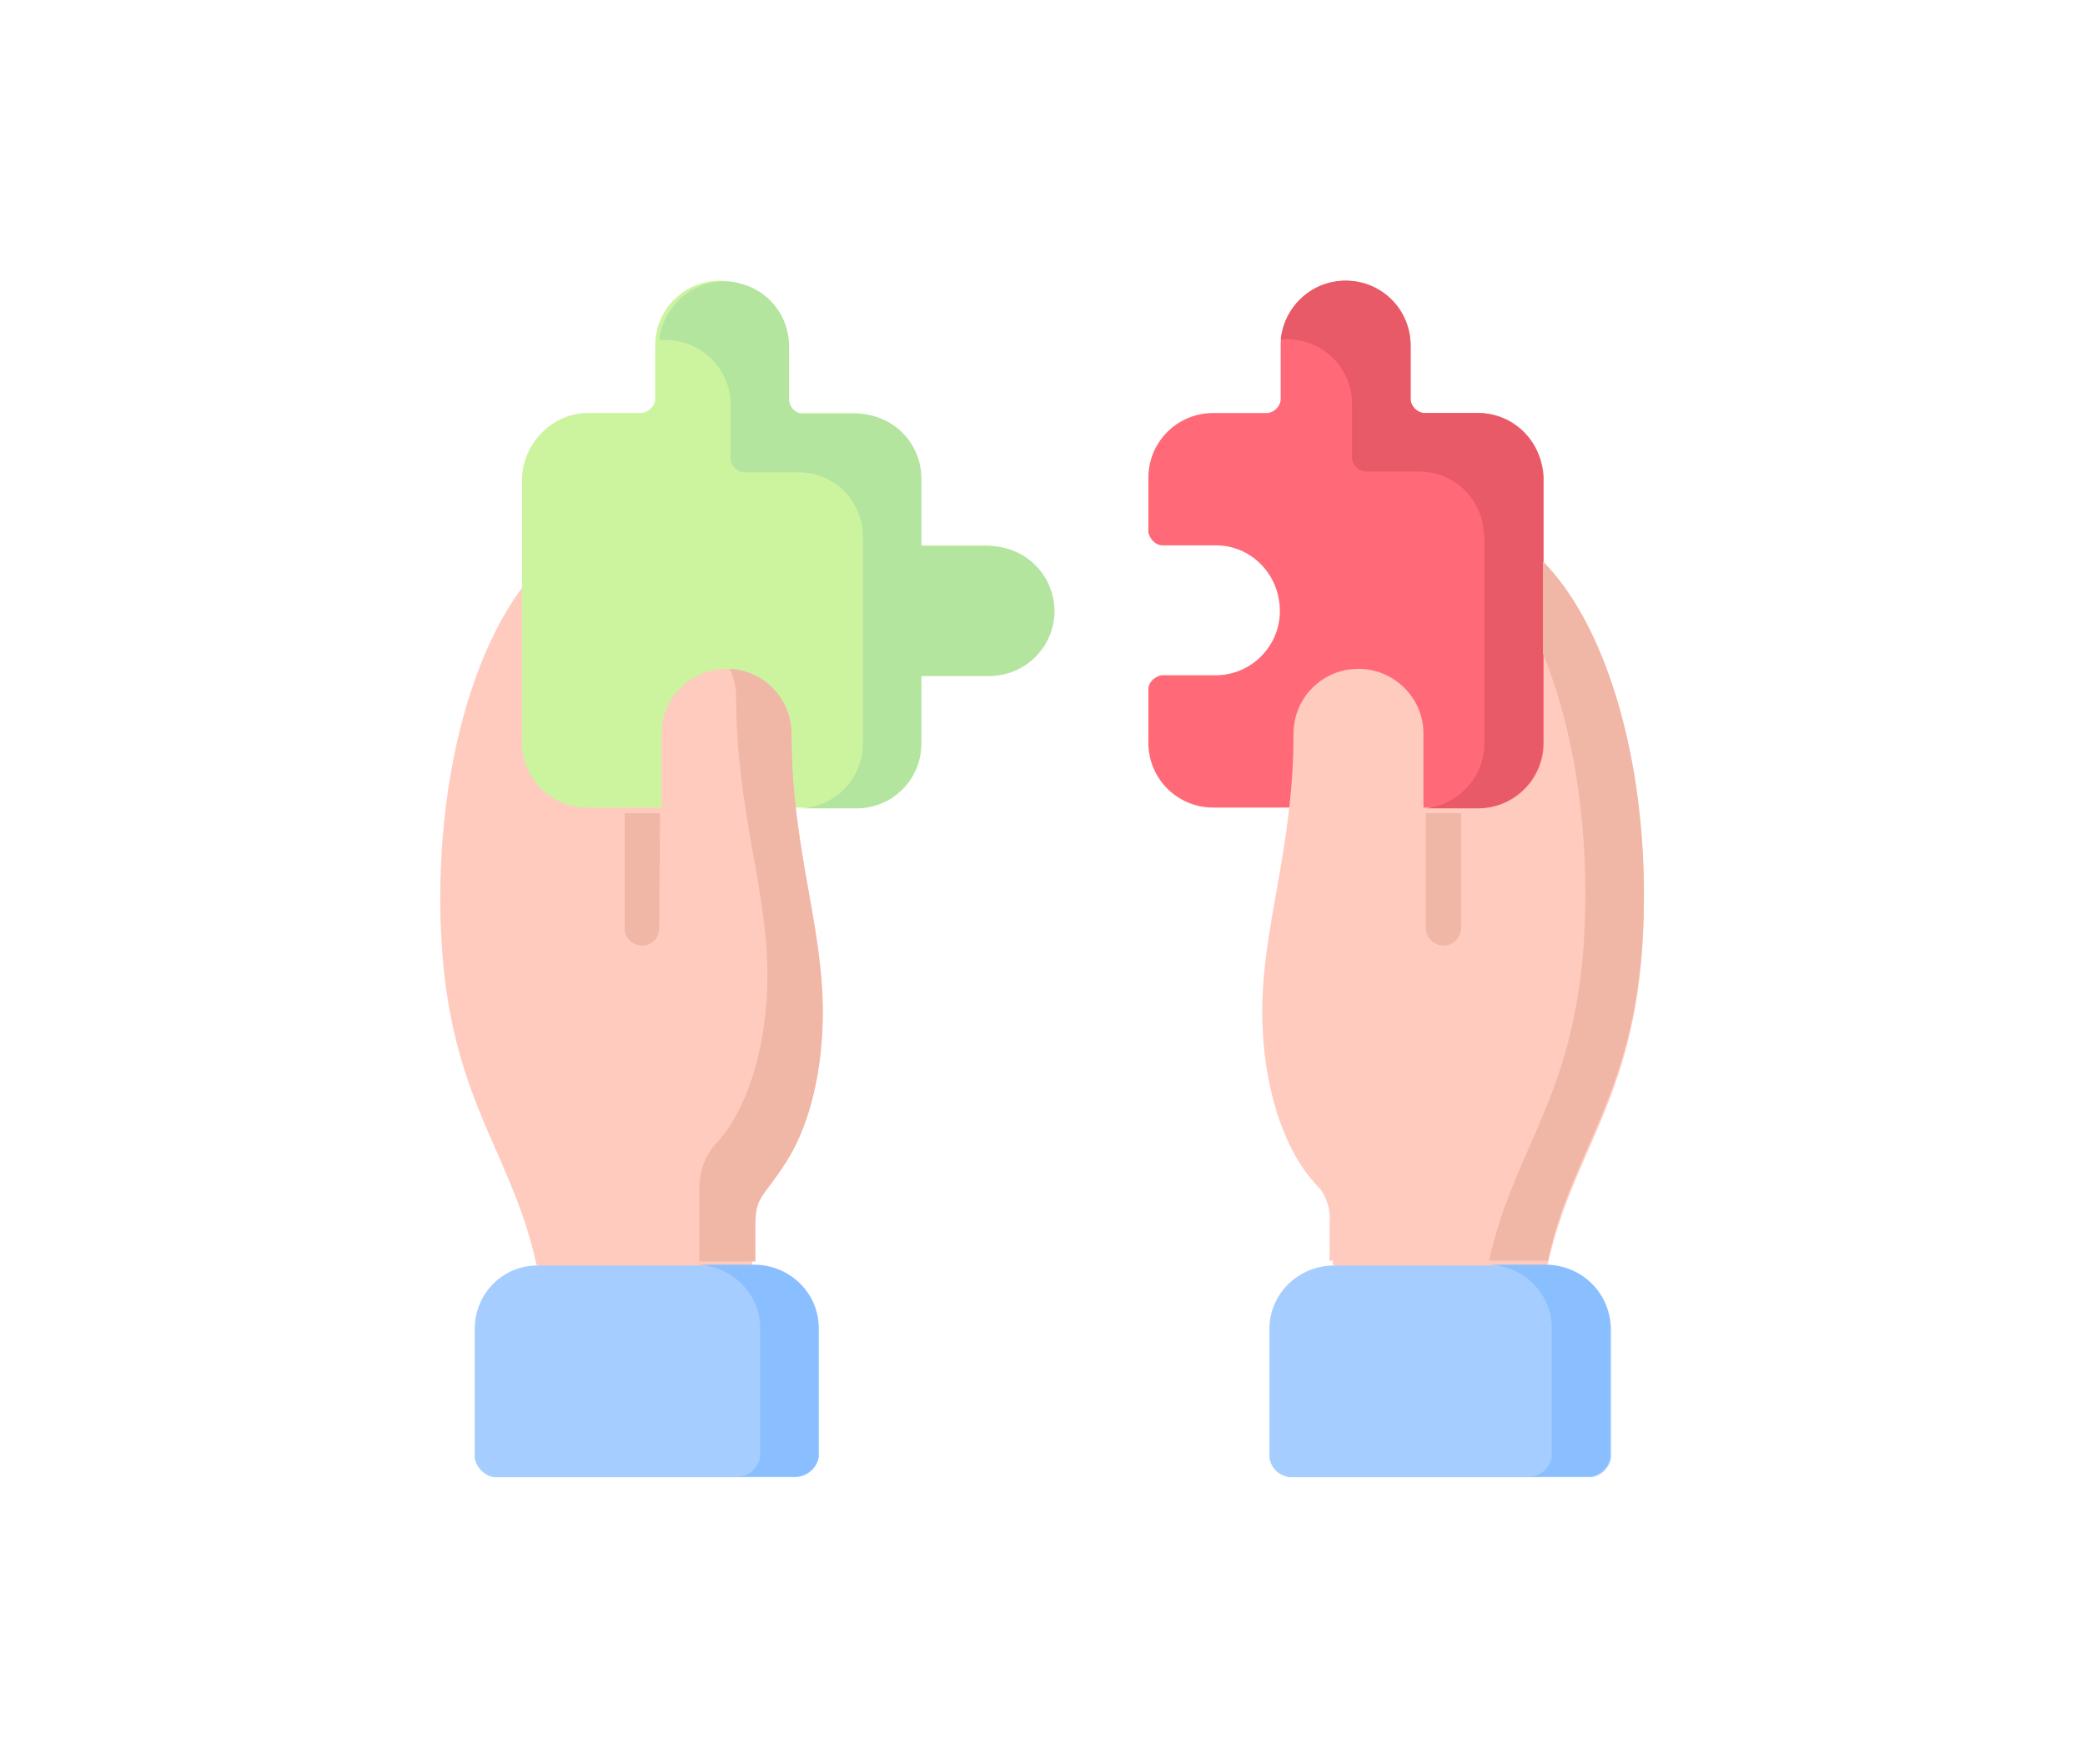 <?xml version="1.0" encoding="utf-8"?>
<!-- Generator: Adobe Illustrator 25.2.3, SVG Export Plug-In . SVG Version: 6.00 Build 0)  -->
<svg version="1.1" id="Layer_1" xmlns="http://www.w3.org/2000/svg" xmlns:xlink="http://www.w3.org/1999/xlink" x="0px" y="0px"
	 viewBox="0 0 260 220" style="enable-background:new 0 0 260 220;" xml:space="preserve">
<style type="text/css">
	.st0{fill-rule:evenodd;clip-rule:evenodd;fill:#FFCBBE;}
	.st1{fill-rule:evenodd;clip-rule:evenodd;fill:#CCF49F;}
	.st2{fill-rule:evenodd;clip-rule:evenodd;fill:#FF6978;}
	.st3{fill-rule:evenodd;clip-rule:evenodd;fill:#A5CDFF;}
	.st4{fill:#F0B6A6;}
	.st5{fill-rule:evenodd;clip-rule:evenodd;fill:#F0B6A6;}
	.st6{fill-rule:evenodd;clip-rule:evenodd;fill:#B3E59F;}
	.st7{fill-rule:evenodd;clip-rule:evenodd;fill:#E85A68;}
	.st8{fill-rule:evenodd;clip-rule:evenodd;fill:#8ABFFF;}
</style>
<g transform="translate(-15411 -6075)">
	<g transform="translate(0 0)">
		<path class="st0" d="M15501.3,6158.9c4.5,0,8.1,3.6,8.1,8.1c0,14.3,3.9,23.8,3.9,34.7c0,10.6-3.5,19.5-8.5,22.8v8.2l-13.5,5.9
			l-13.4-5.9c-3.3-15.2-12-21.4-12-45.7c0-25.4,10-46.1,22.3-46.1c1.7,0,3.4,0.4,4.9,1.1v24.9
			C15493.2,6162.5,15496.9,6158.9,15501.3,6158.9z"/>
		<path class="st1" d="M15484.3,6126.5h6.8c0.8-0.2,1.5-0.8,1.6-1.6v-6.8c0-4.5,3.6-8.1,8.1-8.1c4.5,0,8.1,3.6,8.1,8.1c0,0,0,0,0,0
			v6.8c0.1,0.8,0.8,1.5,1.6,1.6h6.8c4.5,0,8.1,3.6,8.1,8.1v8.4h8.4c4.5,0,8.1,3.5,8.2,8s-3.5,8.1-8,8.2c-0.1,0-0.1,0-0.2,0h-8.4v8.4
			c0,4.5-3.6,8.1-8.1,8.1h-33.1c-4.5,0-8.1-3.6-8.1-8.1v-33.1C15476.3,6130.2,15479.9,6126.5,15484.3,6126.5L15484.3,6126.5z"/>
		<path class="st0" d="M15501.6,6158.4c4.5,0,8.1,3.6,8.1,8.1c0,14.3,3.9,23.8,3.9,34.7c0,10.6-3.5,19.5-8.5,22.8v8.2h-11.6v-65.8
			C15493.5,6162.1,15497.1,6158.4,15501.6,6158.4L15501.6,6158.4z"/>
		<path class="st0" d="M15580.7,6158.9c-4.5,0-8.1,3.6-8.1,8.1c0,14.3-3.9,23.8-3.9,34.7c0,10.6,3.5,19.5,8.5,22.8v8.2l14,6.1
			l12.8-6.1c3.3-15.2,12-21.4,12-45.7c0-25.4-10-46.1-22.3-46.1c-1.7,0-3.4,0.4-4.9,1.1v24.9
			C15588.8,6162.5,15585.2,6158.9,15580.7,6158.9z"/>
		<path class="st2" d="M15595.3,6126.5h-6.8c-0.8-0.1-1.5-0.8-1.6-1.6v-6.8c0-4.5-3.6-8.1-8.1-8.1c-4.5,0-8.1,3.6-8.1,8.1
			c0,0,0,0,0,0v6.8c-0.1,0.8-0.8,1.5-1.6,1.6h-6.8c-4.5,0-8.1,3.6-8.1,8.1v6.8c0.2,0.8,0.8,1.5,1.6,1.6h6.8c4.5,0,8,3.7,8,8.2
			c0,4.4-3.6,8-8,8h-6.8c-0.8,0.2-1.5,0.8-1.6,1.6v6.8c0,4.5,3.6,8.1,8.1,8.1h33.1c4.5,0,8.1-3.6,8.1-8.1v-33.1
			C15603.3,6130.2,15599.7,6126.5,15595.3,6126.5L15595.3,6126.5z"/>
		<path class="st0" d="M15580.4,6158.4c-4.5,0-8.1,3.6-8.1,8.1c0,14.3-3.9,23.8-3.9,34.7c0,9,2.6,16.9,6.4,21.1
			c1.4,1.3,2.2,3.3,2,5.2v4.7h11.7v-65.8C15588.5,6162.1,15584.9,6158.4,15580.4,6158.4L15580.4,6158.4z"/>
		<path class="st3" d="M15512.7,6256.8v-16.1c0-4.3-3.5-7.8-7.9-7.9h-26.8c-4.3,0-7.8,3.5-7.8,7.9v16.1c0.2,1.2,1.2,2.2,2.4,2.4
			h37.7C15511.6,6259,15512.5,6258,15512.7,6256.8z"/>
		<path class="st3" d="M15569.3,6256.8v-16.1c0-4.3,3.5-7.8,7.9-7.9h26.8c4.3,0,7.8,3.5,7.9,7.9v16.1c-0.2,1.2-1.2,2.2-2.4,2.4
			h-37.7C15570.4,6259,15569.5,6258,15569.3,6256.8z"/>
	</g>
	<path class="st4" d="M15493.2,6190.7c0,1.2-0.9,2.2-2.1,2.2c-1.2,0-2.2-0.9-2.2-2.1c0,0,0-0.1,0-0.1v-14.3h4.4L15493.2,6190.7
		L15493.2,6190.7z"/>
	<path class="st4" d="M15593.2,6190.7c0,1.2-1,2.2-2.2,2.2s-2.2-1-2.2-2.2c0,0,0,0,0,0v-14.3h4.4V6190.7z"/>
	<path class="st5" d="M15506.7,6196.6c0,9.1-2.6,17-6.5,21.1c-2.2,2.4-2,5.5-2,6.8v7.8h7v-4.6c0-3.6,1-3.3,3.9-7.9
		c2.8-4.4,4.5-11.1,4.5-18.6c0-11-3.9-20.4-3.9-34.7c0-4.3-3.4-7.9-7.7-8.1c0.5,1.1,0.8,2.3,0.8,3.5
		C15502.8,6176.2,15506.7,6185.7,15506.7,6196.6L15506.7,6196.6z"/>
	<path class="st6" d="M15518.6,6141.9v25.8c0,4.5-3.6,8.1-8.1,8.1h7.3c4.5,0,8.1-3.6,8.1-8.1v-8.4h8.4c4.5,0,8.1-3.5,8.2-8
		c0-4.5-3.5-8.1-8-8.2c-0.1,0-0.1,0-0.2,0h-8.4v-8.4c0-4.5-3.6-8.1-8.1-8.1h-6.8c-0.8-0.1-1.5-0.8-1.6-1.6v-6.8
		c0-4.5-3.6-8.1-8.1-8.1c-4.2,0-7.6,3.2-8.1,7.3c0.3,0,0.5,0,0.8,0c4.5,0,8.1,3.6,8.1,8.1v6.8c0.1,0.8,0.8,1.5,1.6,1.6h6.8
		C15514.9,6133.8,15518.6,6137.4,15518.6,6141.9L15518.6,6141.9z"/>
	<path class="st7" d="M15596.1,6141.9v25.8c0,4.2-3.2,7.6-7.3,8.1v0h6.5c4.5,0,8.1-3.6,8.1-8.1v-33.1c0-4.5-3.6-8.1-8.1-8.1h-6.8
		c-0.8-0.1-1.5-0.8-1.6-1.6v-6.8c0-4.5-3.6-8.1-8.1-8.1c-4.2,0-7.6,3.2-8.1,7.3c0.3,0,0.5,0,0.8,0c4.5,0,8.1,3.6,8.1,8.1v6.8
		c0.1,0.8,0.8,1.5,1.6,1.6h6.8c3.7,0,6.9,2.5,7.8,6.1c0.1,0.5,0.2,1.1,0.2,1.6C15596.1,6141.6,15596.1,6141.8,15596.1,6141.9
		L15596.1,6141.9z"/>
	<path class="st5" d="M15608.7,6186.5c0,24.3-8.7,30.5-12,45.7h7.3c3.3-15.2,12-21.4,12-45.7c0-18.3-5.2-34.1-12.6-41.5v11.5
		C15606.7,6164.5,15608.7,6175,15608.7,6186.5L15608.7,6186.5z"/>
	<path class="st8" d="M15604.5,6240.6v16.1c-0.2,1.2-1.2,2.2-2.4,2.4h7.3c1.2-0.2,2.2-1.2,2.4-2.4v-16.1c0-4.3-3.5-7.8-7.9-7.9h-7.3
		C15601,6232.8,15604.5,6236.3,15604.5,6240.6L15604.5,6240.6z"/>
	<path class="st8" d="M15505.8,6240.6v16.1c-0.2,1.2-1.2,2.2-2.4,2.4h7.3c1.2-0.2,2.2-1.2,2.4-2.4v-16.1c0-4.3-3.5-7.8-7.9-7.9h-7.3
		C15502.2,6232.8,15505.8,6236.3,15505.8,6240.6L15505.8,6240.6z"/>
</g>
</svg>
